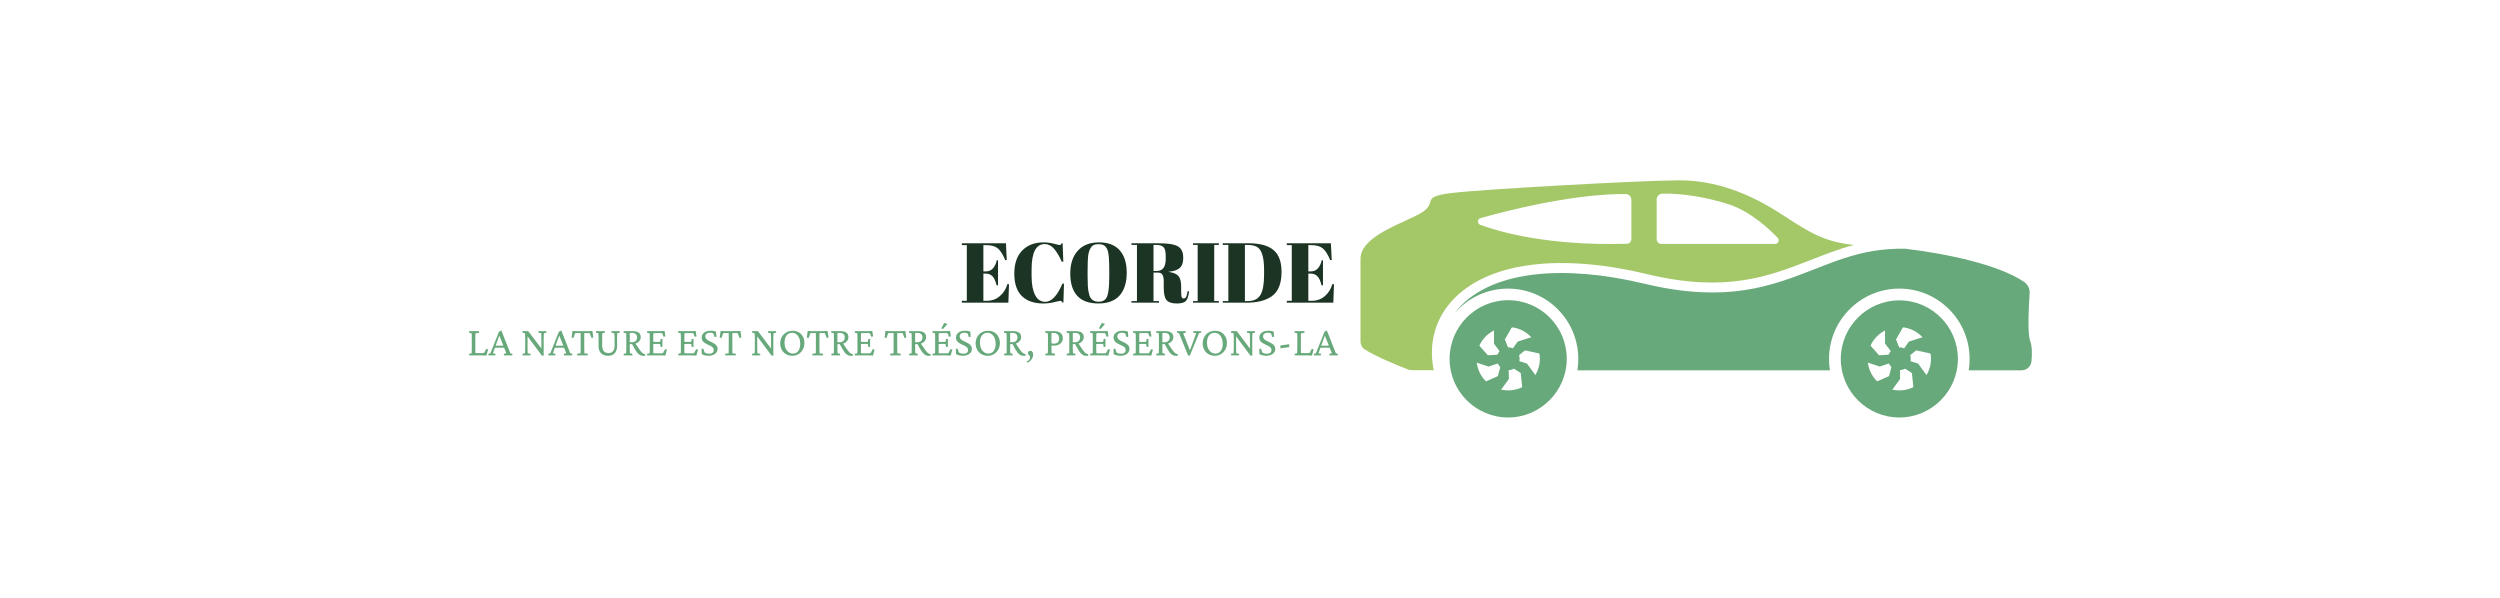 <svg xmlns="http://www.w3.org/2000/svg" version="1.1" xmlns:xlink="http://www.w3.org/1999/xlink" viewBox="0 0 30.872 7.384"><g transform="matrix(0.698,0,0,0.698,5.768,2.993)"><g transform="matrix(1,0,0,1,0,0)" clip-path="url(#SvgjsClipPath48511)"><g clip-path="url(#SvgjsClipPath48509b8e2d1f7-06a1-4789-86a0-1acf410c3cd4)"><path d=" M 18.419 3.098 C 17.845 3.098 17.382 2.632 17.382 2.062 C 17.382 1.491 17.845 1.023 18.419 1.023 C 18.992 1.023 19.455 1.489 19.455 2.059 C 19.455 2.63 18.989 3.098 18.419 3.098 Z M 18.419 1.499 C 18.109 1.499 17.858 1.75 17.858 2.059 C 17.858 2.369 18.109 2.619 18.419 2.619 C 18.728 2.619 18.979 2.369 18.979 2.059 C 18.979 1.752 18.726 1.499 18.419 1.499 Z" fill="#67a97b" transform="matrix(1,0,0,1,0,0)" fill-rule="nonzero"></path></g><g clip-path="url(#SvgjsClipPath48509b8e2d1f7-06a1-4789-86a0-1acf410c3cd4)"><path d=" M 18.324 1.998 L 18.168 1.788 L 18.168 1.34 L 18.544 1.392 L 18.357 1.716 L 18.442 1.936 Z" fill="#67a97b" transform="matrix(1,0,0,1,0,0)" fill-rule="nonzero"></path></g><g clip-path="url(#SvgjsClipPath48509b8e2d1f7-06a1-4789-86a0-1acf410c3cd4)"><path d=" M 18.436 1.967 L 18.587 1.755 L 19.015 1.617 L 19.081 1.99 L 18.715 1.911 L 18.534 2.059 Z" fill="#67a97b" transform="matrix(1,0,0,1,0,0)" fill-rule="nonzero"></path></g><g clip-path="url(#SvgjsClipPath48509b8e2d1f7-06a1-4789-86a0-1acf410c3cd4)"><path d=" M 18.5 2.067 L 18.751 2.144 L 19.015 2.507 L 18.679 2.683 L 18.641 2.312 L 18.442 2.185 Z" fill="#67a97b" transform="matrix(1,0,0,1,0,0)" fill-rule="nonzero"></path></g><g clip-path="url(#SvgjsClipPath48509b8e2d1f7-06a1-4789-86a0-1acf410c3cd4)"><path d=" M 18.426 2.156 L 18.431 2.417 L 18.168 2.781 L 17.894 2.517 L 18.237 2.366 L 18.296 2.139 Z" fill="#67a97b" transform="matrix(1,0,0,1,0,0)" fill-rule="nonzero"></path></g><g clip-path="url(#SvgjsClipPath48509b8e2d1f7-06a1-4789-86a0-1acf410c3cd4)"><path d=" M 18.319 2.113 L 18.071 2.197 L 17.646 2.059 L 17.81 1.719 L 18.06 1.998 L 18.296 1.982 Z" fill="#67a97b" transform="matrix(1,0,0,1,0,0)" fill-rule="nonzero"></path></g><g clip-path="url(#SvgjsClipPath48509b8e2d1f7-06a1-4789-86a0-1acf410c3cd4)"><path d=" M 18.324 1.998 L 18.168 1.788 L 18.168 1.34 L 18.544 1.392 L 18.357 1.716 L 18.442 1.936 Z" fill="#67a97b" transform="matrix(1,0,0,1,0,0)" fill-rule="nonzero"></path></g><g clip-path="url(#SvgjsClipPath48509b8e2d1f7-06a1-4789-86a0-1acf410c3cd4)"><path d=" M 18.621 2.059 C 18.621 2.171 18.53 2.261 18.419 2.261 C 18.307 2.261 18.216 2.171 18.216 2.059 C 18.216 1.948 18.307 1.857 18.419 1.857 C 18.53 1.857 18.621 1.948 18.621 2.059 Z" fill="#67a97b" transform="matrix(1,0,0,1,0,0)" fill-rule="nonzero"></path></g><g clip-path="url(#SvgjsClipPath48509b8e2d1f7-06a1-4789-86a0-1acf410c3cd4)"><path d=" M 25.339 3.098 C 24.766 3.098 24.303 2.632 24.303 2.062 C 24.303 1.491 24.768 1.026 25.339 1.026 C 25.912 1.026 26.375 1.491 26.375 2.062 C 26.375 2.632 25.909 3.098 25.339 3.098 Z M 25.339 1.499 C 25.029 1.499 24.778 1.75 24.778 2.059 C 24.778 2.369 25.029 2.619 25.339 2.619 C 25.648 2.619 25.899 2.369 25.899 2.059 C 25.899 1.75 25.646 1.499 25.339 1.499 Z" fill="#67a97b" transform="matrix(1,0,0,1,0,0)" fill-rule="nonzero"></path></g><g clip-path="url(#SvgjsClipPath48509b8e2d1f7-06a1-4789-86a0-1acf410c3cd4)"><path d=" M 25.247 1.998 L 25.088 1.788 L 25.088 1.34 L 25.464 1.392 L 25.277 1.716 L 25.362 1.936 Z" fill="#67a97b" transform="matrix(1,0,0,1,0,0)" fill-rule="nonzero"></path></g><g clip-path="url(#SvgjsClipPath48509b8e2d1f7-06a1-4789-86a0-1acf410c3cd4)"><path d=" M 25.359 1.967 L 25.508 1.755 L 25.935 1.617 L 26.001 1.99 L 25.635 1.911 L 25.454 2.059 Z" fill="#67a97b" transform="matrix(1,0,0,1,0,0)" fill-rule="nonzero"></path></g><g clip-path="url(#SvgjsClipPath48509b8e2d1f7-06a1-4789-86a0-1acf410c3cd4)"><path d=" M 25.421 2.067 L 25.671 2.144 L 25.935 2.507 L 25.6 2.683 L 25.561 2.312 L 25.364 2.185 Z" fill="#67a97b" transform="matrix(1,0,0,1,0,0)" fill-rule="nonzero"></path></g><g clip-path="url(#SvgjsClipPath48509b8e2d1f7-06a1-4789-86a0-1acf410c3cd4)"><path d=" M 25.349 2.156 L 25.352 2.417 L 25.088 2.781 L 24.814 2.517 L 25.157 2.366 L 25.216 2.139 Z" fill="#67a97b" transform="matrix(1,0,0,1,0,0)" fill-rule="nonzero"></path></g><g clip-path="url(#SvgjsClipPath48509b8e2d1f7-06a1-4789-86a0-1acf410c3cd4)"><path d=" M 25.239 2.113 L 24.993 2.197 L 24.566 2.059 L 24.732 1.719 L 24.981 1.998 L 25.216 1.982 Z" fill="#67a97b" transform="matrix(1,0,0,1,0,0)" fill-rule="nonzero"></path></g><g clip-path="url(#SvgjsClipPath48509b8e2d1f7-06a1-4789-86a0-1acf410c3cd4)"><path d=" M 25.247 1.998 L 25.088 1.788 L 25.088 1.34 L 25.464 1.392 L 25.277 1.716 L 25.362 1.936 Z" fill="#67a97b" transform="matrix(1,0,0,1,0,0)" fill-rule="nonzero"></path></g><g clip-path="url(#SvgjsClipPath48509b8e2d1f7-06a1-4789-86a0-1acf410c3cd4)"><path d=" M 25.541 2.059 C 25.541 2.171 25.45 2.261 25.339 2.261 C 25.227 2.261 25.137 2.171 25.137 2.059 C 25.137 1.948 25.227 1.857 25.339 1.857 C 25.45 1.857 25.541 1.948 25.541 2.059 Z" fill="#67a97b" transform="matrix(1,0,0,1,0,0)" fill-rule="nonzero"></path></g><g clip-path="url(#SvgjsClipPath48509b8e2d1f7-06a1-4789-86a0-1acf410c3cd4)"><path d=" M 17.191 2.261 L 17.191 2.261 L 17.191 2.261 Z" fill="#1c3423" transform="matrix(1,0,0,1,0,0)" fill-rule="nonzero"></path></g><g clip-path="url(#SvgjsClipPath48509b8e2d1f7-06a1-4789-86a0-1acf410c3cd4)"><path d=" M 27.644 0.9 C 27.649 0.821 27.613 0.747 27.549 0.701 C 27.104 0.396 26.17 0.197 25.438 0.112 C 25.247 0.11 25.052 0.123 24.868 0.153 C 24.494 0.217 24.175 0.343 23.834 0.476 C 23.075 0.772 22.289 1.079 20.841 0.734 C 19.38 0.384 18.204 0.517 17.608 1.097 C 17.556 1.146 17.51 1.2 17.472 1.253 C 17.7 0.987 18.037 0.818 18.416 0.818 C 19.102 0.818 19.659 1.374 19.659 2.062 C 19.659 2.131 19.654 2.197 19.644 2.264 L 24.111 2.264 C 24.101 2.197 24.095 2.131 24.095 2.062 C 24.095 1.376 24.653 0.818 25.339 0.818 C 26.024 0.818 26.582 1.374 26.582 2.062 C 26.582 2.131 26.577 2.197 26.567 2.264 L 27.5 2.264 C 27.593 2.264 27.667 2.195 27.677 2.103 C 27.687 1.99 27.692 1.847 27.654 1.747 C 27.603 1.612 27.628 1.128 27.644 0.9 Z" fill="#67a97b" transform="matrix(1,0,0,1,0,0)" fill-rule="nonzero"></path></g><g clip-path="url(#SvgjsClipPath48509b8e2d1f7-06a1-4789-86a0-1acf410c3cd4)"><path d=" M 17.487 0.969 C 18.127 0.345 19.363 0.197 20.882 0.563 C 22.276 0.898 23.036 0.598 23.77 0.312 C 24.016 0.217 24.264 0.117 24.535 0.046 C 24.008 -0.01 23.755 -0.172 23.261 -0.494 C 22.681 -0.873 22.077 -1.098 21.45 -1.098 C 20.823 -1.098 17.978 -0.942 17.418 -0.873 C 16.858 -0.806 17.173 -0.717 16.904 -0.537 C 16.635 -0.358 15.806 -0.133 15.806 0.291 L 15.806 1.752 C 15.806 1.811 15.835 1.865 15.883 1.895 C 16.08 2.023 16.49 2.187 16.63 2.243 C 16.661 2.256 16.694 2.261 16.73 2.261 L 17.101 2.261 C 17.001 1.77 17.137 1.312 17.487 0.969 Z M 21.146 -0.862 C 21.43 -0.87 21.885 -0.816 22.322 -0.673 C 22.699 -0.55 23.031 -0.243 23.187 -0.08 C 23.226 -0.039 23.197 0.028 23.141 0.028 L 21.13 0.028 C 21.084 0.028 21.046 -0.01 21.046 -0.056 L 21.046 -0.76 C 21.046 -0.814 21.089 -0.86 21.146 -0.862 Z M 17.93 -0.43 C 19.38 -0.832 20.225 -0.86 20.498 -0.855 C 20.555 -0.855 20.598 -0.809 20.598 -0.752 L 20.598 -0.059 C 20.598 -0.013 20.562 0.025 20.516 0.025 C 19.13 0.064 18.268 -0.184 17.925 -0.31 C 17.868 -0.333 17.871 -0.415 17.93 -0.43 Z" fill="#a4c868" transform="matrix(1,0,0,1,0,0)" fill-rule="nonzero"></path></g></g><g><path d=" M 8.753 0.016 L 9.533 0.016 L 9.548 0.314 L 9.521 0.314 Q 9.458 0.162 9.389 0.106 Q 9.32 0.049 9.186 0.049 L 9.134 0.049 L 9.134 0.513 L 9.185 0.513 Q 9.255 0.513 9.303 0.46 Q 9.351 0.406 9.371 0.317 L 9.393 0.317 L 9.393 0.76 L 9.368 0.76 Q 9.341 0.648 9.295 0.6 Q 9.249 0.552 9.17 0.552 L 9.134 0.552 L 9.134 1.034 L 9.191 1.034 Q 9.329 1.034 9.425 0.951 Q 9.522 0.869 9.558 0.74 L 9.588 0.74 L 9.576 1.067 L 8.753 1.067 L 8.753 1.034 L 8.841 1.034 L 8.841 0.049 L 8.753 0.049 L 8.753 0.016 M 10.22 0.03 Q 9.987 0.03 9.987 0.479 L 9.987 0.597 Q 9.987 0.81 10.049 0.931 Q 10.11 1.052 10.23 1.052 Q 10.395 1.052 10.533 0.73 L 10.56 0.73 L 10.55 1.065 L 10.533 1.065 Q 10.524 1.048 10.517 1.042 Q 10.509 1.035 10.495 1.035 Q 10.481 1.035 10.386 1.058 Q 10.292 1.081 10.194 1.081 Q 9.95 1.081 9.815 0.95 Q 9.681 0.818 9.681 0.553 Q 9.681 0.288 9.821 0.144 Q 9.962 0 10.199 0 Q 10.29 0 10.378 0.023 Q 10.466 0.046 10.481 0.046 Q 10.496 0.046 10.503 0.04 Q 10.511 0.033 10.52 0.016 L 10.536 0.016 L 10.548 0.342 L 10.521 0.342 Q 10.454 0.191 10.382 0.11 Q 10.311 0.03 10.22 0.03 M 11.361 0.603 L 11.361 0.492 Q 11.361 0.218 11.334 0.145 Q 11.304 0.063 11.248 0.043 Q 11.217 0.032 11.172 0.032 Q 11.127 0.032 11.095 0.043 Q 11.062 0.055 11.041 0.086 Q 11.02 0.115 11.008 0.148 Q 10.995 0.181 10.987 0.241 Q 10.978 0.329 10.978 0.498 L 10.978 0.606 Q 10.978 0.789 10.993 0.866 Q 11.007 0.944 11.028 0.977 Q 11.074 1.05 11.172 1.05 Q 11.29 1.05 11.326 0.95 Q 11.361 0.851 11.361 0.603 M 10.795 0.946 Q 10.671 0.81 10.671 0.553 Q 10.671 0.295 10.804 0.148 Q 10.936 0 11.179 0 Q 11.422 0 11.546 0.14 Q 11.67 0.28 11.67 0.538 Q 11.67 0.796 11.545 0.939 Q 11.419 1.081 11.169 1.081 Q 10.918 1.081 10.795 0.946 M 12.223 0.535 L 12.144 0.535 L 12.144 1.038 L 12.241 1.038 L 12.241 1.067 L 11.754 1.067 L 11.754 1.038 L 11.851 1.038 L 11.851 0.045 L 11.754 0.045 L 11.754 0.016 L 12.207 0.016 Q 12.402 0.016 12.484 0.037 Q 12.565 0.057 12.598 0.086 Q 12.67 0.144 12.67 0.271 Q 12.67 0.399 12.607 0.454 Q 12.544 0.508 12.415 0.519 L 12.415 0.523 Q 12.537 0.54 12.585 0.595 Q 12.633 0.651 12.633 0.781 L 12.633 0.861 Q 12.633 0.939 12.641 0.966 Q 12.649 0.993 12.676 0.993 Q 12.703 0.993 12.719 0.968 Q 12.735 0.944 12.748 0.864 L 12.774 0.867 Q 12.757 0.994 12.716 1.038 Q 12.675 1.081 12.552 1.081 Q 12.429 1.081 12.377 1.024 Q 12.325 0.966 12.325 0.807 L 12.325 0.698 Q 12.325 0.613 12.304 0.575 Q 12.282 0.535 12.223 0.535 M 12.144 0.045 L 12.144 0.507 L 12.192 0.507 Q 12.277 0.507 12.319 0.455 Q 12.36 0.402 12.36 0.283 L 12.36 0.24 Q 12.36 0.121 12.32 0.083 Q 12.28 0.045 12.193 0.045 L 12.144 0.045 M 12.843 0.016 L 13.3 0.016 L 13.3 0.045 L 13.218 0.045 L 13.218 1.038 L 13.3 1.038 L 13.3 1.067 L 12.843 1.067 L 12.843 1.038 L 12.925 1.038 L 12.925 0.045 L 12.843 0.045 L 12.843 0.016 M 14.409 0.523 Q 14.409 0.833 14.235 0.954 Q 14.074 1.067 13.794 1.067 L 13.369 1.067 L 13.369 1.038 L 13.468 1.038 L 13.468 0.045 L 13.369 0.045 L 13.369 0.016 L 13.833 0.016 Q 14.121 0.016 14.265 0.134 Q 14.409 0.252 14.409 0.523 M 13.761 1.038 L 13.818 1.038 Q 13.969 1.038 14.035 0.931 Q 14.1 0.824 14.1 0.572 L 14.1 0.485 Q 14.1 0.147 13.971 0.078 Q 13.909 0.045 13.797 0.045 L 13.761 0.045 L 13.761 1.038 M 14.502 0.016 L 15.282 0.016 L 15.297 0.314 L 15.27 0.314 Q 15.207 0.162 15.138 0.106 Q 15.069 0.049 14.935 0.049 L 14.883 0.049 L 14.883 0.513 L 14.934 0.513 Q 15.004 0.513 15.052 0.46 Q 15.1 0.406 15.12 0.317 L 15.142 0.317 L 15.142 0.76 L 15.117 0.76 Q 15.09 0.648 15.044 0.6 Q 14.998 0.552 14.919 0.552 L 14.883 0.552 L 14.883 1.034 L 14.94 1.034 Q 15.078 1.034 15.175 0.951 Q 15.271 0.869 15.307 0.74 L 15.337 0.74 L 15.325 1.067 L 14.502 1.067 L 14.502 1.034 L 14.59 1.034 L 14.59 0.049 L 14.502 0.049 L 14.502 0.016" fill="#1c3423" fill-rule="nonzero"></path></g><g><path d=" M 0.342 2.004 Q 0.332 2.002 0.319 2.002 Q 0.306 2.001 0.294 2.001 Q 0.281 2 0.271 2 L 0.037 2 L 0.035 1.972 L 0.08 1.962 Q 0.081 1.958 0.081 1.945 Q 0.082 1.932 0.082 1.909 Q 0.083 1.887 0.083 1.854 L 0.083 1.717 Q 0.083 1.684 0.083 1.661 Q 0.083 1.638 0.082 1.625 Q 0.081 1.612 0.08 1.609 L 0.035 1.598 L 0.037 1.57 L 0.209 1.57 L 0.211 1.6 L 0.15 1.609 Q 0.149 1.611 0.148 1.623 Q 0.146 1.635 0.146 1.659 Q 0.146 1.682 0.146 1.717 L 0.146 1.854 Q 0.146 1.893 0.146 1.921 Q 0.147 1.949 0.148 1.957 Q 0.158 1.958 0.169 1.958 Q 0.18 1.959 0.194 1.959 L 0.249 1.959 Q 0.266 1.959 0.278 1.958 Q 0.289 1.958 0.301 1.956 L 0.339 1.884 L 0.372 1.892 L 0.342 2.004 M 0.378 2 L 0.376 1.972 L 0.412 1.962 L 0.563 1.583 L 0.605 1.557 L 0.765 1.962 L 0.802 1.972 L 0.799 2 L 0.651 2 L 0.65 1.972 L 0.695 1.962 L 0.651 1.854 L 0.643 1.831 L 0.564 1.632 L 0.58 1.622 L 0.504 1.831 L 0.496 1.853 L 0.457 1.962 L 0.502 1.972 L 0.501 2 L 0.378 2 M 0.48 1.865 L 0.48 1.826 Q 0.494 1.827 0.518 1.827 Q 0.542 1.828 0.578 1.828 Q 0.612 1.828 0.636 1.827 Q 0.661 1.827 0.674 1.826 L 0.674 1.865 Q 0.649 1.864 0.625 1.864 Q 0.6 1.863 0.578 1.863 Q 0.556 1.863 0.532 1.864 Q 0.508 1.864 0.48 1.865 M 1.314 1.895 L 1.314 1.731 Q 1.314 1.688 1.314 1.662 Q 1.313 1.636 1.312 1.623 Q 1.311 1.611 1.311 1.608 L 1.261 1.598 L 1.263 1.57 L 1.402 1.57 L 1.404 1.598 L 1.359 1.608 Q 1.359 1.611 1.358 1.623 Q 1.357 1.636 1.356 1.662 Q 1.355 1.688 1.355 1.731 L 1.355 1.906 Q 1.355 1.928 1.355 1.953 Q 1.355 1.977 1.356 2.003 L 1.323 2.003 L 1.054 1.641 L 1.07 1.641 L 1.07 1.837 Q 1.07 1.881 1.07 1.908 Q 1.071 1.934 1.072 1.947 Q 1.073 1.959 1.074 1.962 L 1.124 1.972 L 1.122 2 L 0.981 2 L 0.979 1.972 L 1.024 1.962 Q 1.024 1.959 1.025 1.947 Q 1.026 1.934 1.027 1.908 Q 1.028 1.881 1.028 1.837 L 1.028 1.712 Q 1.028 1.679 1.027 1.657 Q 1.026 1.636 1.026 1.624 Q 1.025 1.613 1.024 1.608 L 0.979 1.598 L 0.981 1.57 L 1.081 1.57 L 1.328 1.895 L 1.314 1.895 M 1.438 2 L 1.436 1.972 L 1.472 1.962 L 1.623 1.583 L 1.666 1.557 L 1.825 1.962 L 1.862 1.972 L 1.86 2 L 1.712 2 L 1.71 1.972 L 1.755 1.962 L 1.712 1.854 L 1.704 1.831 L 1.624 1.632 L 1.641 1.622 L 1.564 1.831 L 1.556 1.853 L 1.518 1.962 L 1.562 1.972 L 1.561 2 L 1.438 2 M 1.54 1.865 L 1.54 1.826 Q 1.554 1.827 1.578 1.827 Q 1.603 1.828 1.638 1.828 Q 1.672 1.828 1.697 1.827 Q 1.721 1.827 1.734 1.826 L 1.734 1.865 Q 1.709 1.864 1.685 1.864 Q 1.66 1.863 1.638 1.863 Q 1.616 1.863 1.592 1.864 Q 1.568 1.864 1.54 1.865 M 2.217 1.567 L 2.233 1.686 L 2.201 1.69 L 2.17 1.607 Q 2.164 1.605 2.156 1.605 Q 2.149 1.605 2.143 1.605 L 2.116 1.605 Q 2.109 1.605 2.097 1.605 Q 2.084 1.605 2.074 1.605 Q 2.074 1.611 2.073 1.633 Q 2.073 1.654 2.073 1.683 Q 2.073 1.712 2.073 1.738 L 2.073 1.837 Q 2.073 1.884 2.074 1.918 Q 2.075 1.952 2.075 1.962 L 2.137 1.971 L 2.135 2 L 1.948 2 L 1.946 1.971 L 2.008 1.962 Q 2.008 1.952 2.009 1.918 Q 2.009 1.884 2.009 1.837 L 2.009 1.738 Q 2.009 1.712 2.009 1.683 Q 2.009 1.654 2.009 1.633 Q 2.009 1.611 2.009 1.605 Q 1.999 1.605 1.987 1.605 Q 1.975 1.605 1.967 1.605 L 1.938 1.605 Q 1.932 1.605 1.925 1.605 Q 1.918 1.605 1.912 1.607 L 1.882 1.69 L 1.849 1.686 L 1.865 1.567 Q 1.874 1.568 1.883 1.568 Q 1.891 1.569 1.9 1.569 Q 1.909 1.57 1.918 1.57 Q 1.927 1.57 1.936 1.57 L 2.146 1.57 Q 2.154 1.57 2.163 1.57 Q 2.172 1.57 2.181 1.569 Q 2.19 1.569 2.199 1.568 Q 2.208 1.568 2.217 1.567 M 2.28 1.57 L 2.435 1.57 L 2.438 1.598 L 2.392 1.609 Q 2.392 1.612 2.391 1.622 Q 2.391 1.633 2.39 1.654 Q 2.39 1.676 2.39 1.717 L 2.39 1.83 Q 2.391 1.876 2.405 1.904 Q 2.419 1.933 2.444 1.946 Q 2.47 1.958 2.503 1.958 Q 2.536 1.958 2.559 1.945 Q 2.583 1.931 2.596 1.902 Q 2.61 1.873 2.61 1.824 L 2.61 1.73 Q 2.61 1.697 2.609 1.672 Q 2.608 1.646 2.607 1.63 Q 2.607 1.613 2.605 1.609 L 2.554 1.598 L 2.556 1.57 L 2.698 1.57 L 2.7 1.598 L 2.656 1.609 Q 2.656 1.611 2.655 1.623 Q 2.654 1.635 2.654 1.66 Q 2.654 1.685 2.654 1.73 L 2.654 1.828 Q 2.654 1.89 2.633 1.929 Q 2.613 1.969 2.577 1.988 Q 2.542 2.007 2.496 2.007 Q 2.416 2.007 2.371 1.962 Q 2.326 1.918 2.326 1.838 L 2.326 1.717 Q 2.326 1.676 2.325 1.654 Q 2.325 1.632 2.324 1.622 Q 2.324 1.611 2.323 1.609 L 2.279 1.598 L 2.28 1.57 M 2.772 2 L 2.77 1.972 L 2.815 1.961 Q 2.815 1.956 2.815 1.946 Q 2.816 1.935 2.816 1.92 Q 2.816 1.906 2.816 1.889 Q 2.817 1.872 2.817 1.854 L 2.817 1.717 Q 2.817 1.683 2.816 1.66 Q 2.816 1.637 2.815 1.624 Q 2.815 1.611 2.814 1.608 L 2.768 1.598 L 2.77 1.57 L 2.931 1.57 Q 3 1.57 3.036 1.597 Q 3.072 1.624 3.072 1.676 Q 3.072 1.712 3.052 1.74 Q 3.033 1.768 2.997 1.784 Q 2.962 1.8 2.916 1.8 L 2.869 1.8 L 2.869 1.767 L 2.911 1.767 Q 2.956 1.767 2.982 1.745 Q 3.007 1.722 3.007 1.682 Q 3.007 1.643 2.985 1.623 Q 2.963 1.602 2.922 1.602 L 2.88 1.602 Q 2.879 1.605 2.878 1.609 Q 2.878 1.613 2.878 1.623 Q 2.878 1.633 2.878 1.653 Q 2.878 1.673 2.878 1.706 L 2.878 1.854 Q 2.878 1.886 2.878 1.907 Q 2.879 1.928 2.88 1.941 Q 2.881 1.954 2.882 1.961 L 2.925 1.972 L 2.923 2 L 2.772 2 M 3.119 2.008 Q 3.087 2.008 3.062 1.995 Q 3.037 1.983 3.014 1.955 Q 2.99 1.927 2.963 1.879 L 2.913 1.788 L 2.968 1.775 L 3.047 1.892 Q 3.068 1.922 3.084 1.94 Q 3.101 1.958 3.117 1.966 Q 3.133 1.975 3.152 1.979 L 3.151 2.005 Q 3.144 2.006 3.135 2.007 Q 3.127 2.008 3.119 2.008 M 3.506 2.004 Q 3.485 2.002 3.468 2.001 Q 3.452 2 3.437 2 L 3.186 2 L 3.184 1.972 L 3.229 1.962 Q 3.231 1.958 3.231 1.945 Q 3.231 1.932 3.232 1.909 Q 3.232 1.887 3.232 1.854 L 3.232 1.717 Q 3.232 1.684 3.232 1.661 Q 3.231 1.638 3.231 1.624 Q 3.231 1.611 3.229 1.608 L 3.184 1.598 L 3.186 1.57 L 3.421 1.57 Q 3.431 1.57 3.443 1.57 Q 3.454 1.57 3.467 1.569 Q 3.48 1.568 3.494 1.567 L 3.509 1.664 L 3.476 1.669 L 3.452 1.608 Q 3.446 1.606 3.439 1.606 Q 3.431 1.605 3.423 1.605 L 3.341 1.605 Q 3.327 1.605 3.316 1.606 Q 3.305 1.606 3.295 1.608 Q 3.295 1.611 3.295 1.624 Q 3.294 1.638 3.294 1.655 Q 3.294 1.673 3.294 1.69 L 3.294 1.888 Q 3.294 1.903 3.294 1.918 Q 3.294 1.933 3.295 1.945 Q 3.295 1.956 3.295 1.961 Q 3.305 1.961 3.317 1.962 Q 3.328 1.963 3.342 1.963 L 3.413 1.963 Q 3.429 1.963 3.439 1.962 Q 3.45 1.962 3.456 1.961 Q 3.461 1.961 3.465 1.96 L 3.503 1.89 L 3.536 1.897 L 3.506 2.004 M 3.425 1.85 L 3.416 1.8 Q 3.412 1.799 3.404 1.798 Q 3.395 1.797 3.382 1.797 L 3.327 1.797 Q 3.317 1.797 3.306 1.798 Q 3.295 1.799 3.283 1.799 L 3.283 1.759 Q 3.295 1.76 3.306 1.76 Q 3.317 1.761 3.327 1.761 L 3.382 1.761 Q 3.395 1.761 3.404 1.76 Q 3.412 1.759 3.416 1.758 L 3.425 1.708 L 3.456 1.708 L 3.456 1.85 L 3.425 1.85 M 4.056 2.004 Q 4.035 2.002 4.018 2.001 Q 4.002 2 3.987 2 L 3.736 2 L 3.734 1.972 L 3.779 1.962 Q 3.781 1.958 3.781 1.945 Q 3.781 1.932 3.782 1.909 Q 3.782 1.887 3.782 1.854 L 3.782 1.717 Q 3.782 1.684 3.782 1.661 Q 3.781 1.638 3.781 1.624 Q 3.781 1.611 3.779 1.608 L 3.734 1.598 L 3.736 1.57 L 3.971 1.57 Q 3.981 1.57 3.993 1.57 Q 4.004 1.57 4.017 1.569 Q 4.031 1.568 4.044 1.567 L 4.059 1.664 L 4.026 1.669 L 4.002 1.608 Q 3.996 1.606 3.989 1.606 Q 3.981 1.605 3.973 1.605 L 3.891 1.605 Q 3.877 1.605 3.866 1.606 Q 3.855 1.606 3.845 1.608 Q 3.845 1.611 3.845 1.624 Q 3.844 1.638 3.844 1.655 Q 3.844 1.673 3.844 1.69 L 3.844 1.888 Q 3.844 1.903 3.844 1.918 Q 3.844 1.933 3.845 1.945 Q 3.845 1.956 3.845 1.961 Q 3.855 1.961 3.867 1.962 Q 3.878 1.963 3.892 1.963 L 3.963 1.963 Q 3.979 1.963 3.99 1.962 Q 4 1.962 4.006 1.961 Q 4.011 1.961 4.015 1.96 L 4.053 1.89 L 4.086 1.897 L 4.056 2.004 M 3.975 1.85 L 3.966 1.8 Q 3.962 1.799 3.954 1.798 Q 3.945 1.797 3.932 1.797 L 3.877 1.797 Q 3.867 1.797 3.856 1.798 Q 3.845 1.799 3.833 1.799 L 3.833 1.759 Q 3.845 1.76 3.856 1.76 Q 3.867 1.761 3.877 1.761 L 3.932 1.761 Q 3.945 1.761 3.954 1.76 Q 3.962 1.759 3.966 1.758 L 3.975 1.708 L 4.006 1.708 L 4.006 1.85 L 3.975 1.85 M 4.273 2.007 Q 4.242 2.007 4.207 1.999 Q 4.173 1.991 4.152 1.978 L 4.148 1.884 L 4.18 1.881 L 4.2 1.946 Q 4.218 1.958 4.239 1.964 Q 4.26 1.97 4.284 1.97 Q 4.321 1.97 4.343 1.953 Q 4.364 1.935 4.364 1.905 Q 4.364 1.879 4.349 1.862 Q 4.333 1.845 4.309 1.832 Q 4.284 1.82 4.257 1.808 Q 4.229 1.795 4.205 1.779 Q 4.18 1.764 4.165 1.741 Q 4.15 1.717 4.15 1.683 Q 4.15 1.647 4.169 1.62 Q 4.189 1.594 4.225 1.578 Q 4.26 1.563 4.306 1.563 Q 4.325 1.563 4.343 1.565 Q 4.36 1.567 4.376 1.57 Q 4.391 1.574 4.404 1.58 L 4.41 1.671 L 4.378 1.674 L 4.358 1.613 Q 4.335 1.598 4.297 1.598 Q 4.26 1.598 4.238 1.616 Q 4.215 1.634 4.215 1.664 Q 4.215 1.69 4.231 1.708 Q 4.247 1.726 4.271 1.739 Q 4.296 1.752 4.323 1.764 Q 4.351 1.777 4.375 1.792 Q 4.4 1.808 4.416 1.83 Q 4.432 1.852 4.432 1.885 Q 4.432 1.92 4.411 1.948 Q 4.391 1.975 4.355 1.991 Q 4.319 2.007 4.273 2.007 M 4.836 1.567 L 4.852 1.686 L 4.82 1.69 L 4.789 1.607 Q 4.783 1.605 4.776 1.605 Q 4.768 1.605 4.762 1.605 L 4.736 1.605 Q 4.729 1.605 4.716 1.605 Q 4.704 1.605 4.693 1.605 Q 4.693 1.611 4.693 1.633 Q 4.693 1.654 4.693 1.683 Q 4.693 1.712 4.693 1.738 L 4.693 1.837 Q 4.693 1.884 4.693 1.918 Q 4.694 1.952 4.694 1.962 L 4.756 1.971 L 4.754 2 L 4.567 2 L 4.566 1.971 L 4.627 1.962 Q 4.627 1.952 4.628 1.918 Q 4.629 1.884 4.629 1.837 L 4.629 1.738 Q 4.629 1.712 4.629 1.683 Q 4.629 1.654 4.629 1.633 Q 4.629 1.611 4.628 1.605 Q 4.619 1.605 4.607 1.605 Q 4.594 1.605 4.586 1.605 L 4.558 1.605 Q 4.552 1.605 4.545 1.605 Q 4.537 1.605 4.531 1.607 L 4.501 1.69 L 4.469 1.686 L 4.485 1.567 Q 4.493 1.568 4.502 1.568 Q 4.511 1.569 4.52 1.569 Q 4.529 1.57 4.538 1.57 Q 4.547 1.57 4.556 1.57 L 4.765 1.57 Q 4.774 1.57 4.783 1.57 Q 4.792 1.57 4.8 1.569 Q 4.809 1.569 4.818 1.568 Q 4.827 1.568 4.836 1.567 M 5.377 1.895 L 5.377 1.731 Q 5.377 1.688 5.377 1.662 Q 5.376 1.636 5.375 1.623 Q 5.375 1.611 5.374 1.608 L 5.324 1.598 L 5.326 1.57 L 5.465 1.57 L 5.468 1.598 L 5.422 1.608 Q 5.422 1.611 5.421 1.623 Q 5.42 1.636 5.419 1.662 Q 5.418 1.688 5.418 1.731 L 5.418 1.906 Q 5.418 1.928 5.418 1.953 Q 5.418 1.977 5.419 2.003 L 5.386 2.003 L 5.117 1.641 L 5.133 1.641 L 5.133 1.837 Q 5.133 1.881 5.134 1.908 Q 5.134 1.934 5.135 1.947 Q 5.136 1.959 5.137 1.962 L 5.187 1.972 L 5.185 2 L 5.044 2 L 5.042 1.972 L 5.087 1.962 Q 5.087 1.959 5.089 1.947 Q 5.09 1.934 5.09 1.908 Q 5.091 1.881 5.091 1.837 L 5.091 1.712 Q 5.091 1.679 5.09 1.657 Q 5.09 1.636 5.089 1.624 Q 5.088 1.613 5.087 1.608 L 5.042 1.598 L 5.044 1.57 L 5.145 1.57 L 5.391 1.895 L 5.377 1.895 M 5.758 2.007 Q 5.694 2.007 5.645 1.979 Q 5.595 1.951 5.568 1.901 Q 5.54 1.851 5.54 1.787 Q 5.54 1.723 5.568 1.672 Q 5.597 1.622 5.647 1.593 Q 5.696 1.564 5.759 1.564 Q 5.821 1.564 5.868 1.591 Q 5.915 1.619 5.942 1.668 Q 5.968 1.717 5.968 1.782 Q 5.968 1.831 5.951 1.872 Q 5.934 1.913 5.905 1.943 Q 5.876 1.974 5.838 1.99 Q 5.8 2.007 5.758 2.007 M 5.765 1.967 Q 5.804 1.967 5.833 1.947 Q 5.862 1.926 5.878 1.888 Q 5.894 1.851 5.894 1.799 Q 5.894 1.74 5.876 1.695 Q 5.858 1.651 5.826 1.626 Q 5.794 1.6 5.751 1.6 Q 5.688 1.6 5.652 1.646 Q 5.616 1.693 5.616 1.773 Q 5.616 1.83 5.635 1.874 Q 5.654 1.917 5.688 1.942 Q 5.721 1.967 5.765 1.967 M 6.378 1.567 L 6.394 1.686 L 6.362 1.69 L 6.331 1.607 Q 6.325 1.605 6.318 1.605 Q 6.31 1.605 6.304 1.605 L 6.278 1.605 Q 6.27 1.605 6.258 1.605 Q 6.245 1.605 6.235 1.605 Q 6.235 1.611 6.235 1.633 Q 6.234 1.654 6.234 1.683 Q 6.234 1.712 6.234 1.738 L 6.234 1.837 Q 6.234 1.884 6.235 1.918 Q 6.236 1.952 6.236 1.962 L 6.298 1.971 L 6.296 2 L 6.109 2 L 6.108 1.971 L 6.169 1.962 Q 6.169 1.952 6.17 1.918 Q 6.171 1.884 6.171 1.837 L 6.171 1.738 Q 6.171 1.712 6.171 1.683 Q 6.171 1.654 6.171 1.633 Q 6.171 1.611 6.17 1.605 Q 6.16 1.605 6.148 1.605 Q 6.136 1.605 6.128 1.605 L 6.1 1.605 Q 6.094 1.605 6.086 1.605 Q 6.079 1.605 6.073 1.607 L 6.043 1.69 L 6.01 1.686 L 6.026 1.567 Q 6.035 1.568 6.044 1.568 Q 6.053 1.569 6.062 1.569 Q 6.07 1.57 6.079 1.57 Q 6.089 1.57 6.097 1.57 L 6.307 1.57 Q 6.316 1.57 6.324 1.57 Q 6.333 1.57 6.342 1.569 Q 6.351 1.569 6.36 1.568 Q 6.369 1.568 6.378 1.567 M 6.446 2 L 6.444 1.972 L 6.489 1.961 Q 6.489 1.956 6.489 1.946 Q 6.49 1.935 6.49 1.92 Q 6.49 1.906 6.49 1.889 Q 6.49 1.872 6.49 1.854 L 6.49 1.717 Q 6.49 1.683 6.49 1.66 Q 6.49 1.637 6.489 1.624 Q 6.489 1.611 6.487 1.608 L 6.442 1.598 L 6.444 1.57 L 6.605 1.57 Q 6.673 1.57 6.71 1.597 Q 6.746 1.624 6.746 1.676 Q 6.746 1.712 6.726 1.74 Q 6.706 1.768 6.671 1.784 Q 6.636 1.8 6.59 1.8 L 6.543 1.8 L 6.543 1.767 L 6.585 1.767 Q 6.63 1.767 6.656 1.745 Q 6.681 1.722 6.681 1.682 Q 6.681 1.643 6.659 1.623 Q 6.637 1.602 6.596 1.602 L 6.553 1.602 Q 6.553 1.605 6.552 1.609 Q 6.552 1.613 6.552 1.623 Q 6.552 1.633 6.552 1.653 Q 6.552 1.673 6.552 1.706 L 6.552 1.854 Q 6.552 1.886 6.552 1.907 Q 6.553 1.928 6.554 1.941 Q 6.555 1.954 6.556 1.961 L 6.599 1.972 L 6.597 2 L 6.446 2 M 6.793 2.008 Q 6.761 2.008 6.736 1.995 Q 6.711 1.983 6.687 1.955 Q 6.664 1.927 6.637 1.879 L 6.587 1.788 L 6.642 1.775 L 6.721 1.892 Q 6.742 1.922 6.758 1.94 Q 6.775 1.958 6.791 1.966 Q 6.807 1.975 6.826 1.979 L 6.825 2.005 Q 6.818 2.006 6.809 2.007 Q 6.801 2.008 6.793 2.008 M 7.18 2.004 Q 7.159 2.002 7.142 2.001 Q 7.126 2 7.111 2 L 6.86 2 L 6.858 1.972 L 6.903 1.962 Q 6.905 1.958 6.905 1.945 Q 6.905 1.932 6.906 1.909 Q 6.906 1.887 6.906 1.854 L 6.906 1.717 Q 6.906 1.684 6.906 1.661 Q 6.905 1.638 6.905 1.624 Q 6.905 1.611 6.903 1.608 L 6.858 1.598 L 6.86 1.57 L 7.095 1.57 Q 7.105 1.57 7.117 1.57 Q 7.128 1.57 7.141 1.569 Q 7.154 1.568 7.168 1.567 L 7.183 1.664 L 7.15 1.669 L 7.126 1.608 Q 7.12 1.606 7.113 1.606 Q 7.105 1.605 7.097 1.605 L 7.014 1.605 Q 7 1.605 6.99 1.606 Q 6.979 1.606 6.969 1.608 Q 6.969 1.611 6.969 1.624 Q 6.968 1.638 6.968 1.655 Q 6.968 1.673 6.968 1.69 L 6.968 1.888 Q 6.968 1.903 6.968 1.918 Q 6.968 1.933 6.969 1.945 Q 6.969 1.956 6.969 1.961 Q 6.979 1.961 6.991 1.962 Q 7.002 1.963 7.016 1.963 L 7.087 1.963 Q 7.103 1.963 7.113 1.962 Q 7.124 1.962 7.129 1.961 Q 7.135 1.961 7.139 1.96 L 7.177 1.89 L 7.21 1.897 L 7.18 2.004 M 7.099 1.85 L 7.09 1.8 Q 7.086 1.799 7.077 1.798 Q 7.069 1.797 7.056 1.797 L 7 1.797 Q 6.991 1.797 6.98 1.798 Q 6.969 1.799 6.957 1.799 L 6.957 1.759 Q 6.969 1.76 6.98 1.76 Q 6.991 1.761 7 1.761 L 7.056 1.761 Q 7.069 1.761 7.077 1.76 Q 7.086 1.759 7.09 1.758 L 7.099 1.708 L 7.13 1.708 L 7.13 1.85 L 7.099 1.85 M 7.753 1.567 L 7.77 1.686 L 7.737 1.69 L 7.707 1.607 Q 7.701 1.605 7.693 1.605 Q 7.685 1.605 7.679 1.605 L 7.653 1.605 Q 7.646 1.605 7.633 1.605 Q 7.621 1.605 7.611 1.605 Q 7.611 1.611 7.61 1.633 Q 7.61 1.654 7.61 1.683 Q 7.61 1.712 7.61 1.738 L 7.61 1.837 Q 7.61 1.884 7.611 1.918 Q 7.611 1.952 7.611 1.962 L 7.674 1.971 L 7.671 2 L 7.485 2 L 7.483 1.971 L 7.545 1.962 Q 7.545 1.952 7.545 1.918 Q 7.546 1.884 7.546 1.837 L 7.546 1.738 Q 7.546 1.712 7.546 1.683 Q 7.546 1.654 7.546 1.633 Q 7.546 1.611 7.545 1.605 Q 7.536 1.605 7.524 1.605 Q 7.512 1.605 7.504 1.605 L 7.475 1.605 Q 7.469 1.605 7.462 1.605 Q 7.455 1.605 7.449 1.607 L 7.419 1.69 L 7.386 1.686 L 7.402 1.567 Q 7.411 1.568 7.419 1.568 Q 7.428 1.569 7.437 1.569 Q 7.446 1.57 7.455 1.57 Q 7.464 1.57 7.473 1.57 L 7.682 1.57 Q 7.691 1.57 7.7 1.57 Q 7.709 1.57 7.718 1.569 Q 7.726 1.569 7.735 1.568 Q 7.745 1.568 7.753 1.567 M 7.821 2 L 7.82 1.972 L 7.864 1.961 Q 7.864 1.956 7.865 1.946 Q 7.865 1.935 7.865 1.92 Q 7.865 1.906 7.865 1.889 Q 7.866 1.872 7.866 1.854 L 7.866 1.717 Q 7.866 1.683 7.865 1.66 Q 7.865 1.637 7.865 1.624 Q 7.864 1.611 7.863 1.608 L 7.818 1.598 L 7.82 1.57 L 7.98 1.57 Q 8.049 1.57 8.085 1.597 Q 8.121 1.624 8.121 1.676 Q 8.121 1.712 8.102 1.74 Q 8.082 1.768 8.047 1.784 Q 8.012 1.8 7.965 1.8 L 7.919 1.8 L 7.919 1.767 L 7.96 1.767 Q 8.006 1.767 8.031 1.745 Q 8.056 1.722 8.056 1.682 Q 8.056 1.643 8.034 1.623 Q 8.012 1.602 7.971 1.602 L 7.929 1.602 Q 7.928 1.605 7.928 1.609 Q 7.927 1.613 7.927 1.623 Q 7.927 1.633 7.927 1.653 Q 7.927 1.673 7.927 1.706 L 7.927 1.854 Q 7.927 1.886 7.928 1.907 Q 7.928 1.928 7.929 1.941 Q 7.93 1.954 7.931 1.961 L 7.974 1.972 L 7.972 2 L 7.821 2 M 8.168 2.008 Q 8.136 2.008 8.111 1.995 Q 8.086 1.983 8.063 1.955 Q 8.039 1.927 8.012 1.879 L 7.963 1.788 L 8.017 1.775 L 8.097 1.892 Q 8.117 1.922 8.134 1.94 Q 8.15 1.958 8.166 1.966 Q 8.182 1.975 8.201 1.979 L 8.201 2.005 Q 8.193 2.006 8.185 2.007 Q 8.176 2.008 8.168 2.008 M 8.555 2.004 Q 8.534 2.002 8.518 2.001 Q 8.501 2 8.487 2 L 8.235 2 L 8.233 1.972 L 8.279 1.962 Q 8.28 1.958 8.28 1.945 Q 8.281 1.932 8.281 1.909 Q 8.281 1.887 8.281 1.854 L 8.281 1.717 Q 8.281 1.684 8.281 1.661 Q 8.281 1.638 8.28 1.624 Q 8.28 1.611 8.279 1.608 L 8.233 1.598 L 8.235 1.57 L 8.47 1.57 Q 8.481 1.57 8.492 1.57 Q 8.503 1.57 8.517 1.569 Q 8.53 1.568 8.544 1.567 L 8.558 1.664 L 8.525 1.669 L 8.501 1.608 Q 8.495 1.606 8.488 1.606 Q 8.481 1.605 8.473 1.605 L 8.39 1.605 Q 8.376 1.605 8.365 1.606 Q 8.355 1.606 8.344 1.608 Q 8.344 1.611 8.344 1.624 Q 8.344 1.638 8.343 1.655 Q 8.343 1.673 8.343 1.69 L 8.343 1.888 Q 8.343 1.903 8.343 1.918 Q 8.344 1.933 8.344 1.945 Q 8.344 1.956 8.344 1.961 Q 8.355 1.961 8.366 1.962 Q 8.377 1.963 8.391 1.963 L 8.462 1.963 Q 8.479 1.963 8.489 1.962 Q 8.499 1.962 8.505 1.961 Q 8.511 1.961 8.514 1.96 L 8.552 1.89 L 8.585 1.897 L 8.555 2.004 M 8.474 1.85 L 8.465 1.8 Q 8.462 1.799 8.453 1.798 Q 8.444 1.797 8.432 1.797 L 8.376 1.797 Q 8.366 1.797 8.355 1.798 Q 8.344 1.799 8.332 1.799 L 8.332 1.759 Q 8.344 1.76 8.355 1.76 Q 8.366 1.761 8.376 1.761 L 8.432 1.761 Q 8.444 1.761 8.453 1.76 Q 8.462 1.759 8.465 1.758 L 8.474 1.708 L 8.506 1.708 L 8.506 1.85 L 8.474 1.85 M 8.42 1.532 L 8.389 1.522 L 8.441 1.426 L 8.499 1.443 L 8.42 1.532 M 8.773 2.007 Q 8.741 2.007 8.707 1.999 Q 8.672 1.991 8.651 1.978 L 8.647 1.884 L 8.679 1.881 L 8.699 1.946 Q 8.717 1.958 8.738 1.964 Q 8.759 1.97 8.784 1.97 Q 8.82 1.97 8.842 1.953 Q 8.863 1.935 8.863 1.905 Q 8.863 1.879 8.848 1.862 Q 8.833 1.845 8.808 1.832 Q 8.784 1.82 8.756 1.808 Q 8.729 1.795 8.704 1.779 Q 8.68 1.764 8.664 1.741 Q 8.649 1.717 8.649 1.683 Q 8.649 1.647 8.669 1.62 Q 8.688 1.594 8.724 1.578 Q 8.759 1.563 8.805 1.563 Q 8.824 1.563 8.842 1.565 Q 8.86 1.567 8.875 1.57 Q 8.891 1.574 8.903 1.58 L 8.909 1.671 L 8.877 1.674 L 8.857 1.613 Q 8.834 1.598 8.797 1.598 Q 8.759 1.598 8.737 1.616 Q 8.715 1.634 8.715 1.664 Q 8.715 1.69 8.73 1.708 Q 8.746 1.726 8.771 1.739 Q 8.795 1.752 8.823 1.764 Q 8.85 1.777 8.875 1.792 Q 8.899 1.808 8.915 1.83 Q 8.931 1.852 8.931 1.885 Q 8.931 1.92 8.911 1.948 Q 8.891 1.975 8.855 1.991 Q 8.819 2.007 8.773 2.007 M 9.215 2.007 Q 9.152 2.007 9.102 1.979 Q 9.053 1.951 9.025 1.901 Q 8.997 1.851 8.997 1.787 Q 8.997 1.723 9.026 1.672 Q 9.054 1.622 9.104 1.593 Q 9.154 1.564 9.217 1.564 Q 9.278 1.564 9.326 1.591 Q 9.373 1.619 9.399 1.668 Q 9.426 1.717 9.426 1.782 Q 9.426 1.831 9.409 1.872 Q 9.392 1.913 9.363 1.943 Q 9.333 1.974 9.296 1.99 Q 9.258 2.007 9.215 2.007 M 9.222 1.967 Q 9.261 1.967 9.29 1.947 Q 9.319 1.926 9.335 1.888 Q 9.352 1.851 9.352 1.799 Q 9.352 1.74 9.334 1.695 Q 9.316 1.651 9.283 1.626 Q 9.251 1.6 9.208 1.6 Q 9.146 1.6 9.109 1.646 Q 9.073 1.693 9.073 1.773 Q 9.073 1.83 9.092 1.874 Q 9.111 1.917 9.145 1.942 Q 9.179 1.967 9.222 1.967 M 9.501 2 L 9.5 1.972 L 9.545 1.961 Q 9.545 1.956 9.545 1.946 Q 9.545 1.935 9.545 1.92 Q 9.545 1.906 9.546 1.889 Q 9.546 1.872 9.546 1.854 L 9.546 1.717 Q 9.546 1.683 9.546 1.66 Q 9.545 1.637 9.545 1.624 Q 9.545 1.611 9.543 1.608 L 9.498 1.598 L 9.5 1.57 L 9.66 1.57 Q 9.729 1.57 9.765 1.597 Q 9.802 1.624 9.802 1.676 Q 9.802 1.712 9.782 1.74 Q 9.762 1.768 9.727 1.784 Q 9.692 1.8 9.646 1.8 L 9.599 1.8 L 9.599 1.767 L 9.641 1.767 Q 9.686 1.767 9.711 1.745 Q 9.736 1.722 9.736 1.682 Q 9.736 1.643 9.714 1.623 Q 9.693 1.602 9.651 1.602 L 9.609 1.602 Q 9.608 1.605 9.608 1.609 Q 9.608 1.613 9.608 1.623 Q 9.608 1.633 9.608 1.653 Q 9.608 1.673 9.608 1.706 L 9.608 1.854 Q 9.608 1.886 9.608 1.907 Q 9.608 1.928 9.609 1.941 Q 9.61 1.954 9.611 1.961 L 9.654 1.972 L 9.652 2 L 9.501 2 M 9.849 2.008 Q 9.816 2.008 9.791 1.995 Q 9.766 1.983 9.743 1.955 Q 9.72 1.927 9.693 1.879 L 9.643 1.788 L 9.698 1.775 L 9.777 1.892 Q 9.797 1.922 9.814 1.94 Q 9.83 1.958 9.846 1.966 Q 9.862 1.975 9.881 1.979 L 9.881 2.005 Q 9.873 2.006 9.865 2.007 Q 9.857 2.008 9.849 2.008 M 9.911 2.129 L 9.9 2.108 Q 9.929 2.095 9.945 2.076 Q 9.961 2.057 9.961 2.032 Q 9.961 2.021 9.957 2.014 Q 9.953 2.007 9.947 2.001 Q 9.941 1.996 9.935 1.99 Q 9.929 1.985 9.925 1.977 Q 9.921 1.969 9.921 1.958 Q 9.921 1.942 9.933 1.93 Q 9.946 1.918 9.965 1.918 Q 9.978 1.918 9.989 1.925 Q 10 1.933 10.007 1.947 Q 10.014 1.962 10.014 1.985 Q 10.014 2.014 10.002 2.043 Q 9.989 2.071 9.965 2.094 Q 9.942 2.117 9.911 2.129 M 10.233 2 L 10.23 1.972 L 10.273 1.962 Q 10.274 1.959 10.274 1.949 Q 10.275 1.939 10.276 1.917 Q 10.276 1.895 10.276 1.858 L 10.277 1.709 Q 10.277 1.673 10.276 1.652 Q 10.275 1.631 10.275 1.621 Q 10.274 1.611 10.274 1.609 L 10.228 1.598 L 10.23 1.57 L 10.386 1.57 Q 10.459 1.57 10.499 1.602 Q 10.54 1.634 10.54 1.694 Q 10.54 1.735 10.519 1.765 Q 10.498 1.795 10.463 1.812 Q 10.427 1.828 10.384 1.828 Q 10.368 1.828 10.354 1.826 Q 10.34 1.824 10.327 1.822 L 10.327 1.783 Q 10.344 1.788 10.357 1.79 Q 10.37 1.792 10.382 1.792 Q 10.425 1.792 10.449 1.771 Q 10.474 1.749 10.474 1.704 Q 10.474 1.652 10.447 1.627 Q 10.419 1.602 10.378 1.602 L 10.34 1.602 Q 10.34 1.607 10.339 1.623 Q 10.339 1.639 10.339 1.661 Q 10.338 1.684 10.338 1.709 L 10.339 1.858 Q 10.339 1.895 10.34 1.917 Q 10.34 1.939 10.341 1.949 Q 10.342 1.958 10.342 1.961 L 10.403 1.971 L 10.4 2 L 10.233 2 M 10.609 2 L 10.608 1.972 L 10.653 1.961 Q 10.653 1.956 10.653 1.946 Q 10.653 1.935 10.653 1.92 Q 10.653 1.906 10.654 1.889 Q 10.654 1.872 10.654 1.854 L 10.654 1.717 Q 10.654 1.683 10.654 1.66 Q 10.653 1.637 10.653 1.624 Q 10.653 1.611 10.651 1.608 L 10.606 1.598 L 10.608 1.57 L 10.768 1.57 Q 10.837 1.57 10.874 1.597 Q 10.91 1.624 10.91 1.676 Q 10.91 1.712 10.89 1.74 Q 10.87 1.768 10.835 1.784 Q 10.8 1.8 10.754 1.8 L 10.707 1.8 L 10.707 1.767 L 10.749 1.767 Q 10.794 1.767 10.819 1.745 Q 10.845 1.722 10.845 1.682 Q 10.845 1.643 10.823 1.623 Q 10.801 1.602 10.76 1.602 L 10.717 1.602 Q 10.716 1.605 10.716 1.609 Q 10.716 1.613 10.716 1.623 Q 10.716 1.633 10.716 1.653 Q 10.716 1.673 10.716 1.706 L 10.716 1.854 Q 10.716 1.886 10.716 1.907 Q 10.716 1.928 10.718 1.941 Q 10.719 1.954 10.719 1.961 L 10.763 1.972 L 10.76 2 L 10.609 2 M 10.957 2.008 Q 10.924 2.008 10.9 1.995 Q 10.875 1.983 10.851 1.955 Q 10.828 1.927 10.801 1.879 L 10.751 1.788 L 10.806 1.775 L 10.885 1.892 Q 10.905 1.922 10.922 1.94 Q 10.938 1.958 10.954 1.966 Q 10.971 1.975 10.99 1.979 L 10.989 2.005 Q 10.982 2.006 10.973 2.007 Q 10.965 2.008 10.957 2.008 M 11.344 2.004 Q 11.323 2.002 11.306 2.001 Q 11.29 2 11.275 2 L 11.024 2 L 11.021 1.972 L 11.067 1.962 Q 11.068 1.958 11.069 1.945 Q 11.069 1.932 11.069 1.909 Q 11.07 1.887 11.07 1.854 L 11.07 1.717 Q 11.07 1.684 11.069 1.661 Q 11.069 1.638 11.069 1.624 Q 11.068 1.611 11.067 1.608 L 11.021 1.598 L 11.024 1.57 L 11.259 1.57 Q 11.269 1.57 11.28 1.57 Q 11.292 1.57 11.305 1.569 Q 11.318 1.568 11.332 1.567 L 11.347 1.664 L 11.314 1.669 L 11.29 1.608 Q 11.284 1.606 11.276 1.606 Q 11.269 1.605 11.261 1.605 L 11.178 1.605 Q 11.164 1.605 11.154 1.606 Q 11.143 1.606 11.133 1.608 Q 11.133 1.611 11.132 1.624 Q 11.132 1.638 11.132 1.655 Q 11.131 1.673 11.131 1.69 L 11.131 1.888 Q 11.131 1.903 11.132 1.918 Q 11.132 1.933 11.132 1.945 Q 11.133 1.956 11.133 1.961 Q 11.143 1.961 11.154 1.962 Q 11.166 1.963 11.18 1.963 L 11.251 1.963 Q 11.267 1.963 11.277 1.962 Q 11.287 1.962 11.293 1.961 Q 11.299 1.961 11.303 1.96 L 11.341 1.89 L 11.374 1.897 L 11.344 2.004 M 11.262 1.85 L 11.254 1.8 Q 11.25 1.799 11.241 1.798 Q 11.232 1.797 11.22 1.797 L 11.164 1.797 Q 11.155 1.797 11.144 1.798 Q 11.133 1.799 11.12 1.799 L 11.12 1.759 Q 11.133 1.76 11.144 1.76 Q 11.155 1.761 11.164 1.761 L 11.22 1.761 Q 11.232 1.761 11.241 1.76 Q 11.25 1.759 11.254 1.758 L 11.262 1.708 L 11.294 1.708 L 11.294 1.85 L 11.262 1.85 M 11.208 1.532 L 11.177 1.522 L 11.229 1.426 L 11.287 1.443 L 11.208 1.532 M 11.561 2.007 Q 11.529 2.007 11.495 1.999 Q 11.461 1.991 11.439 1.978 L 11.436 1.884 L 11.467 1.881 L 11.488 1.946 Q 11.505 1.958 11.526 1.964 Q 11.548 1.97 11.572 1.97 Q 11.609 1.97 11.63 1.953 Q 11.652 1.935 11.652 1.905 Q 11.652 1.879 11.636 1.862 Q 11.621 1.845 11.596 1.832 Q 11.572 1.82 11.544 1.808 Q 11.517 1.795 11.492 1.779 Q 11.468 1.764 11.453 1.741 Q 11.437 1.717 11.437 1.683 Q 11.437 1.647 11.457 1.62 Q 11.477 1.594 11.512 1.578 Q 11.548 1.563 11.593 1.563 Q 11.612 1.563 11.63 1.565 Q 11.648 1.567 11.663 1.57 Q 11.679 1.574 11.691 1.58 L 11.697 1.671 L 11.666 1.674 L 11.645 1.613 Q 11.622 1.598 11.585 1.598 Q 11.548 1.598 11.525 1.616 Q 11.503 1.634 11.503 1.664 Q 11.503 1.69 11.519 1.708 Q 11.535 1.726 11.559 1.739 Q 11.584 1.752 11.611 1.764 Q 11.639 1.777 11.663 1.792 Q 11.688 1.808 11.703 1.83 Q 11.719 1.852 11.719 1.885 Q 11.719 1.92 11.699 1.948 Q 11.679 1.975 11.643 1.991 Q 11.607 2.007 11.561 2.007 M 12.104 2.004 Q 12.083 2.002 12.066 2.001 Q 12.05 2 12.035 2 L 11.784 2 L 11.782 1.972 L 11.827 1.962 Q 11.829 1.958 11.829 1.945 Q 11.829 1.932 11.83 1.909 Q 11.83 1.887 11.83 1.854 L 11.83 1.717 Q 11.83 1.684 11.83 1.661 Q 11.829 1.638 11.829 1.624 Q 11.829 1.611 11.827 1.608 L 11.782 1.598 L 11.784 1.57 L 12.019 1.57 Q 12.029 1.57 12.041 1.57 Q 12.052 1.57 12.065 1.569 Q 12.078 1.568 12.092 1.567 L 12.107 1.664 L 12.074 1.669 L 12.05 1.608 Q 12.044 1.606 12.037 1.606 Q 12.029 1.605 12.021 1.605 L 11.938 1.605 Q 11.925 1.605 11.914 1.606 Q 11.903 1.606 11.893 1.608 Q 11.893 1.611 11.893 1.624 Q 11.892 1.638 11.892 1.655 Q 11.892 1.673 11.892 1.69 L 11.892 1.888 Q 11.892 1.903 11.892 1.918 Q 11.892 1.933 11.893 1.945 Q 11.893 1.956 11.893 1.961 Q 11.903 1.961 11.915 1.962 Q 11.926 1.963 11.94 1.963 L 12.011 1.963 Q 12.027 1.963 12.037 1.962 Q 12.048 1.962 12.053 1.961 Q 12.059 1.961 12.063 1.96 L 12.101 1.89 L 12.134 1.897 L 12.104 2.004 M 12.023 1.85 L 12.014 1.8 Q 12.01 1.799 12.001 1.798 Q 11.993 1.797 11.98 1.797 L 11.925 1.797 Q 11.915 1.797 11.904 1.798 Q 11.893 1.799 11.881 1.799 L 11.881 1.759 Q 11.893 1.76 11.904 1.76 Q 11.915 1.761 11.925 1.761 L 11.98 1.761 Q 11.993 1.761 12.001 1.76 Q 12.01 1.759 12.014 1.758 L 12.023 1.708 L 12.054 1.708 L 12.054 1.85 L 12.023 1.85 M 12.194 2 L 12.193 1.972 L 12.238 1.961 Q 12.238 1.956 12.238 1.946 Q 12.238 1.935 12.238 1.92 Q 12.238 1.906 12.239 1.889 Q 12.239 1.872 12.239 1.854 L 12.239 1.717 Q 12.239 1.683 12.239 1.66 Q 12.238 1.637 12.238 1.624 Q 12.238 1.611 12.236 1.608 L 12.191 1.598 L 12.193 1.57 L 12.353 1.57 Q 12.422 1.57 12.458 1.597 Q 12.495 1.624 12.495 1.676 Q 12.495 1.712 12.475 1.74 Q 12.455 1.768 12.42 1.784 Q 12.385 1.8 12.339 1.8 L 12.292 1.8 L 12.292 1.767 L 12.334 1.767 Q 12.379 1.767 12.404 1.745 Q 12.43 1.722 12.43 1.682 Q 12.43 1.643 12.408 1.623 Q 12.386 1.602 12.345 1.602 L 12.302 1.602 Q 12.301 1.605 12.301 1.609 Q 12.301 1.613 12.301 1.623 Q 12.301 1.633 12.301 1.653 Q 12.301 1.673 12.301 1.706 L 12.301 1.854 Q 12.301 1.886 12.301 1.907 Q 12.301 1.928 12.302 1.941 Q 12.304 1.954 12.304 1.961 L 12.348 1.972 L 12.345 2 L 12.194 2 M 12.542 2.008 Q 12.509 2.008 12.484 1.995 Q 12.46 1.983 12.436 1.955 Q 12.413 1.927 12.386 1.879 L 12.336 1.788 L 12.391 1.775 L 12.47 1.892 Q 12.49 1.922 12.507 1.94 Q 12.523 1.958 12.539 1.966 Q 12.556 1.975 12.575 1.979 L 12.574 2.005 Q 12.567 2.006 12.558 2.007 Q 12.55 2.008 12.542 2.008 M 12.756 2.002 L 12.596 1.608 L 12.559 1.598 L 12.561 1.57 L 12.713 1.57 L 12.714 1.598 L 12.669 1.608 L 12.795 1.928 L 12.781 1.928 L 12.899 1.608 L 12.847 1.598 L 12.85 1.57 L 12.984 1.57 L 12.986 1.598 L 12.949 1.608 L 12.787 2.002 L 12.756 2.002 M 13.232 2.007 Q 13.169 2.007 13.119 1.979 Q 13.07 1.951 13.042 1.901 Q 13.014 1.851 13.014 1.787 Q 13.014 1.723 13.043 1.672 Q 13.071 1.622 13.121 1.593 Q 13.171 1.564 13.234 1.564 Q 13.295 1.564 13.343 1.591 Q 13.39 1.619 13.416 1.668 Q 13.443 1.717 13.443 1.782 Q 13.443 1.831 13.426 1.872 Q 13.409 1.913 13.38 1.943 Q 13.35 1.974 13.312 1.99 Q 13.275 2.007 13.232 2.007 M 13.239 1.967 Q 13.278 1.967 13.307 1.947 Q 13.336 1.926 13.352 1.888 Q 13.369 1.851 13.369 1.799 Q 13.369 1.74 13.351 1.695 Q 13.333 1.651 13.3 1.626 Q 13.268 1.6 13.225 1.6 Q 13.163 1.6 13.126 1.646 Q 13.09 1.693 13.09 1.773 Q 13.09 1.83 13.109 1.874 Q 13.128 1.917 13.162 1.942 Q 13.196 1.967 13.239 1.967 M 13.85 1.895 L 13.85 1.731 Q 13.85 1.688 13.849 1.662 Q 13.849 1.636 13.848 1.623 Q 13.847 1.611 13.846 1.608 L 13.797 1.598 L 13.799 1.57 L 13.938 1.57 L 13.94 1.598 L 13.895 1.608 Q 13.895 1.611 13.894 1.623 Q 13.893 1.636 13.892 1.662 Q 13.891 1.688 13.891 1.731 L 13.891 1.906 Q 13.891 1.928 13.891 1.953 Q 13.891 1.977 13.892 2.003 L 13.859 2.003 L 13.589 1.641 L 13.605 1.641 L 13.605 1.837 Q 13.605 1.881 13.606 1.908 Q 13.607 1.934 13.608 1.947 Q 13.609 1.959 13.61 1.962 L 13.66 1.972 L 13.657 2 L 13.517 2 L 13.515 1.972 L 13.559 1.962 Q 13.56 1.959 13.561 1.947 Q 13.562 1.934 13.563 1.908 Q 13.564 1.881 13.564 1.837 L 13.564 1.712 Q 13.564 1.679 13.563 1.657 Q 13.562 1.636 13.562 1.624 Q 13.561 1.613 13.559 1.608 L 13.515 1.598 L 13.517 1.57 L 13.617 1.57 L 13.863 1.895 L 13.85 1.895 M 14.14 2.007 Q 14.108 2.007 14.074 1.999 Q 14.039 1.991 14.018 1.978 L 14.015 1.884 L 14.046 1.881 L 14.067 1.946 Q 14.084 1.958 14.105 1.964 Q 14.127 1.97 14.151 1.97 Q 14.187 1.97 14.209 1.953 Q 14.231 1.935 14.231 1.905 Q 14.231 1.879 14.215 1.862 Q 14.2 1.845 14.175 1.832 Q 14.151 1.82 14.123 1.808 Q 14.096 1.795 14.071 1.779 Q 14.047 1.764 14.031 1.741 Q 14.016 1.717 14.016 1.683 Q 14.016 1.647 14.036 1.62 Q 14.056 1.594 14.091 1.578 Q 14.127 1.563 14.172 1.563 Q 14.191 1.563 14.209 1.565 Q 14.227 1.567 14.242 1.57 Q 14.258 1.574 14.27 1.58 L 14.276 1.671 L 14.245 1.674 L 14.224 1.613 Q 14.201 1.598 14.164 1.598 Q 14.127 1.598 14.104 1.616 Q 14.082 1.634 14.082 1.664 Q 14.082 1.69 14.098 1.708 Q 14.113 1.726 14.138 1.739 Q 14.162 1.752 14.19 1.764 Q 14.217 1.777 14.242 1.792 Q 14.266 1.808 14.282 1.83 Q 14.298 1.852 14.298 1.885 Q 14.298 1.92 14.278 1.948 Q 14.258 1.975 14.222 1.991 Q 14.186 2.007 14.14 2.007 M 14.389 1.874 L 14.389 1.824 L 14.545 1.802 L 14.545 1.853 L 14.389 1.874 M 14.947 2.004 Q 14.937 2.002 14.924 2.002 Q 14.911 2.001 14.899 2.001 Q 14.886 2 14.876 2 L 14.641 2 L 14.64 1.972 L 14.685 1.962 Q 14.685 1.958 14.686 1.945 Q 14.687 1.932 14.687 1.909 Q 14.688 1.887 14.688 1.854 L 14.688 1.717 Q 14.688 1.684 14.688 1.661 Q 14.688 1.638 14.687 1.625 Q 14.686 1.612 14.685 1.609 L 14.64 1.598 L 14.641 1.57 L 14.814 1.57 L 14.816 1.6 L 14.755 1.609 Q 14.754 1.611 14.752 1.623 Q 14.751 1.635 14.751 1.659 Q 14.751 1.682 14.751 1.717 L 14.751 1.854 Q 14.751 1.893 14.751 1.921 Q 14.752 1.949 14.753 1.957 Q 14.763 1.958 14.774 1.958 Q 14.785 1.959 14.799 1.959 L 14.854 1.959 Q 14.871 1.959 14.882 1.958 Q 14.894 1.958 14.906 1.956 L 14.944 1.884 L 14.977 1.892 L 14.947 2.004 M 14.982 2 L 14.981 1.972 L 15.017 1.962 L 15.168 1.583 L 15.21 1.557 L 15.37 1.962 L 15.406 1.972 L 15.404 2 L 15.256 2 L 15.255 1.972 L 15.3 1.962 L 15.256 1.854 L 15.248 1.831 L 15.168 1.632 L 15.185 1.622 L 15.109 1.831 L 15.101 1.853 L 15.062 1.962 L 15.107 1.972 L 15.105 2 L 14.982 2 M 15.085 1.865 L 15.085 1.826 Q 15.099 1.827 15.123 1.827 Q 15.147 1.828 15.182 1.828 Q 15.217 1.828 15.241 1.827 Q 15.266 1.827 15.279 1.826 L 15.279 1.865 Q 15.254 1.864 15.23 1.864 Q 15.205 1.863 15.182 1.863 Q 15.16 1.863 15.137 1.864 Q 15.113 1.864 15.085 1.865" fill="#67a97b" fill-rule="nonzero"></path></g></g><defs><clipPath id="SvgjsClipPath48511"><path d=" M 15.806 -1.098 h 11.878 v 4.196 h -11.878 Z"></path></clipPath><clipPath id="SvgjsClipPath48509b8e2d1f7-06a1-4789-86a0-1acf410c3cd4"><path d=" M 15.806 -1.098 L 27.684 -1.098 L 27.684 3.098 L 15.806 3.098 Z"></path></clipPath></defs></svg>